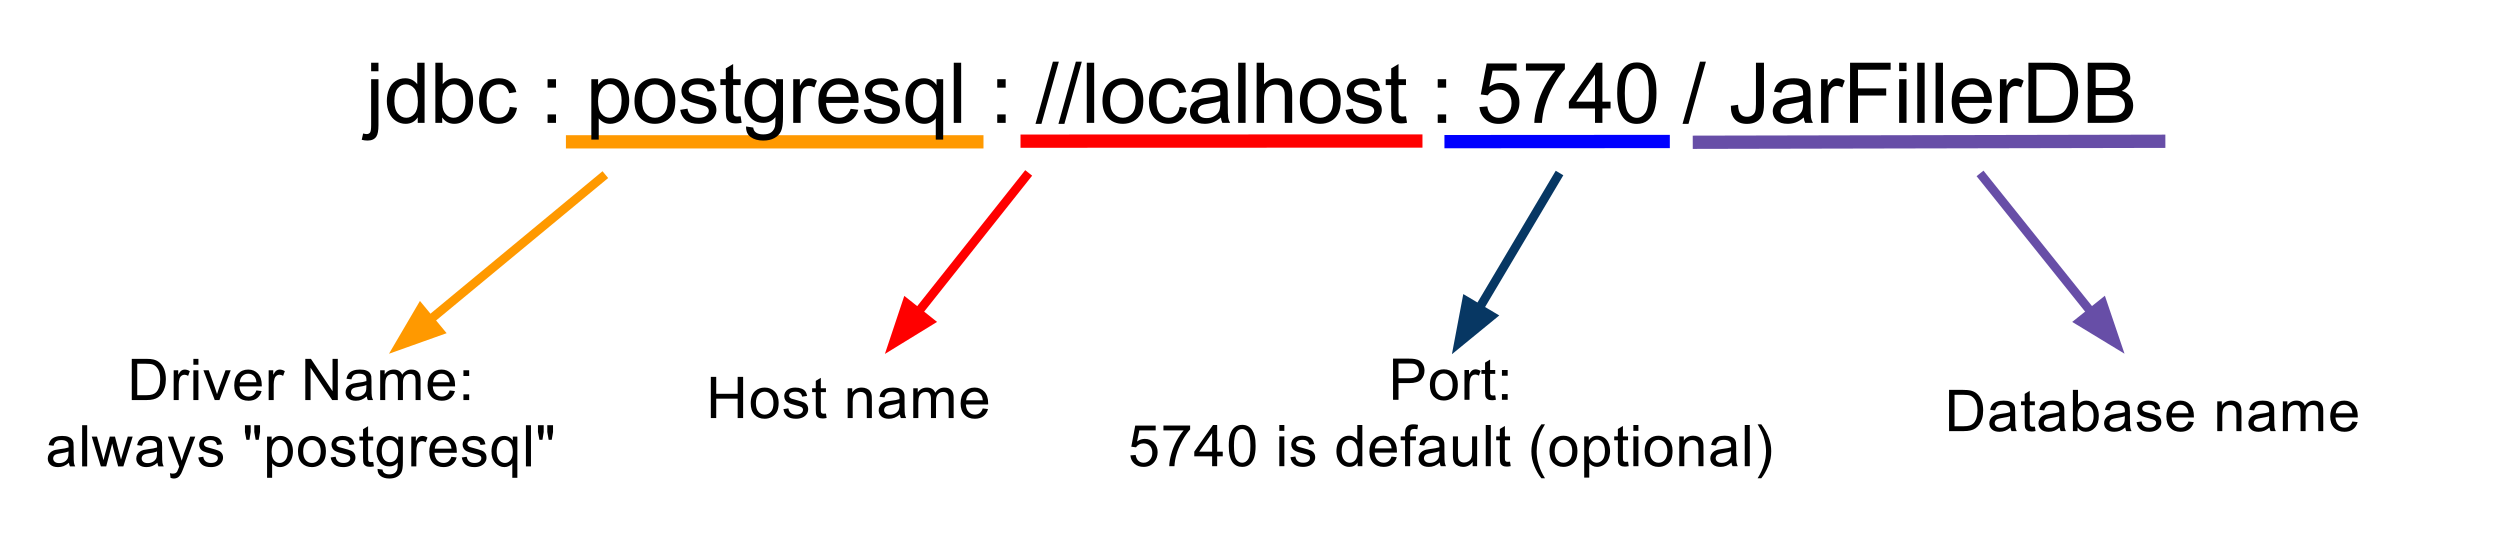 <?xml version="1.0" standalone="yes"?>

<svg version="1.1" viewBox="0.0 0.0 565.0 124.0" fill="none" stroke="none" stroke-linecap="square" stroke-miterlimit="10" xmlns="http://www.w3.org/2000/svg" xmlns:xlink="http://www.w3.org/1999/xlink"><path d="M129.398 32.05L220.768 32.05" fill-rule="nonzero" stroke="#ff9900" stroke-width="3.0" stroke-linejoin="round" stroke-linecap="butt"></path><path d="M83.877 16.109L83.877 14.172L85.533 14.172L85.533 16.109L83.877 16.109ZM81.752 31.594L82.065 30.172Q82.565 30.297 82.861 30.297Q83.377 30.297 83.627 29.961Q83.877 29.625 83.877 28.266L83.877 17.906L85.533 17.906L85.533 28.297Q85.533 30.125 85.065 30.844Q84.471 31.766 83.065 31.766Q82.393 31.766 81.752 31.594ZM94.408 27.766L94.408 26.516Q93.471 27.984 91.658 27.984Q90.486 27.984 89.494 27.336Q88.502 26.688 87.963 25.523Q87.424 24.359 87.424 22.844Q87.424 21.375 87.916 20.172Q88.408 18.969 89.385 18.328Q90.361 17.688 91.58 17.688Q92.471 17.688 93.166 18.062Q93.861 18.438 94.299 19.047L94.299 14.172L95.955 14.172L95.955 27.766L94.408 27.766ZM89.127 22.844Q89.127 24.734 89.932 25.672Q90.736 26.609 91.815 26.609Q92.908 26.609 93.674 25.719Q94.44 24.828 94.44 22.984Q94.44 20.969 93.658 20.023Q92.877 19.078 91.736 19.078Q90.627 19.078 89.877 19.984Q89.127 20.891 89.127 22.844ZM99.94 27.766L98.393 27.766L98.393 14.172L100.049 14.172L100.049 19.016Q101.111 17.688 102.752 17.688Q103.658 17.688 104.471 18.055Q105.283 18.422 105.807 19.086Q106.33 19.75 106.627 20.688Q106.924 21.625 106.924 22.688Q106.924 25.219 105.674 26.602Q104.424 27.984 102.674 27.984Q100.924 27.984 99.94 26.531L99.94 27.766ZM99.924 22.766Q99.924 24.531 100.393 25.328Q101.19 26.609 102.533 26.609Q103.627 26.609 104.424 25.664Q105.221 24.719 105.221 22.828Q105.221 20.906 104.455 19.984Q103.69 19.062 102.611 19.062Q101.518 19.062 100.721 20.016Q99.924 20.969 99.924 22.766ZM115.205 24.156L116.846 24.375Q116.58 26.062 115.471 27.023Q114.361 27.984 112.736 27.984Q110.721 27.984 109.494 26.664Q108.268 25.344 108.268 22.875Q108.268 21.281 108.791 20.086Q109.315 18.891 110.4 18.289Q111.486 17.688 112.752 17.688Q114.361 17.688 115.377 18.5Q116.393 19.312 116.69 20.812L115.065 21.062Q114.83 20.062 114.236 19.562Q113.643 19.062 112.815 19.062Q111.549 19.062 110.76 19.969Q109.971 20.875 109.971 22.828Q109.971 24.812 110.736 25.711Q111.502 26.609 112.721 26.609Q113.705 26.609 114.361 26.008Q115.018 25.406 115.205 24.156ZM123.752 19.812L123.752 17.906L125.658 17.906L125.658 19.812L123.752 19.812ZM123.752 27.766L123.752 25.859L125.658 25.859L125.658 27.766L123.752 27.766ZM133.643 31.547L133.643 17.906L135.174 17.906L135.174 19.188Q135.705 18.438 136.385 18.062Q137.065 17.688 138.018 17.688Q139.283 17.688 140.252 18.336Q141.221 18.984 141.713 20.172Q142.205 21.359 142.205 22.766Q142.205 24.281 141.658 25.492Q141.111 26.703 140.08 27.344Q139.049 27.984 137.908 27.984Q137.065 27.984 136.4 27.633Q135.736 27.281 135.315 26.75L135.315 31.547L133.643 31.547ZM135.158 22.891Q135.158 24.797 135.932 25.703Q136.705 26.609 137.799 26.609Q138.908 26.609 139.697 25.672Q140.486 24.734 140.486 22.75Q140.486 20.875 139.713 19.938Q138.94 19.0 137.861 19.0Q136.799 19.0 135.979 20.0Q135.158 21.0 135.158 22.891ZM143.393 22.844Q143.393 20.109 144.924 18.781Q146.19 17.688 148.018 17.688Q150.049 17.688 151.338 19.023Q152.627 20.359 152.627 22.703Q152.627 24.609 152.057 25.695Q151.486 26.781 150.4 27.383Q149.315 27.984 148.018 27.984Q145.955 27.984 144.674 26.656Q143.393 25.328 143.393 22.844ZM145.111 22.844Q145.111 24.734 145.94 25.672Q146.768 26.609 148.018 26.609Q149.268 26.609 150.088 25.664Q150.908 24.719 150.908 22.781Q150.908 20.953 150.08 20.016Q149.252 19.078 148.018 19.078Q146.768 19.078 145.94 20.016Q145.111 20.953 145.111 22.844ZM153.721 24.828L155.377 24.562Q155.518 25.562 156.15 26.086Q156.783 26.609 157.924 26.609Q159.08 26.609 159.635 26.141Q160.19 25.672 160.19 25.047Q160.19 24.484 159.705 24.156Q159.361 23.938 158.002 23.594Q156.158 23.125 155.447 22.789Q154.736 22.453 154.369 21.852Q154.002 21.25 154.002 20.531Q154.002 19.875 154.307 19.312Q154.611 18.75 155.127 18.375Q155.518 18.094 156.19 17.891Q156.861 17.688 157.627 17.688Q158.799 17.688 159.674 18.023Q160.549 18.359 160.963 18.93Q161.377 19.5 161.533 20.453L159.908 20.672Q159.799 19.922 159.26 19.492Q158.721 19.062 157.752 19.062Q156.596 19.062 156.111 19.445Q155.627 19.828 155.627 20.328Q155.627 20.656 155.83 20.922Q156.033 21.188 156.471 21.359Q156.721 21.453 157.94 21.797Q159.705 22.266 160.408 22.562Q161.111 22.859 161.51 23.438Q161.908 24.016 161.908 24.875Q161.908 25.703 161.424 26.445Q160.94 27.188 160.018 27.586Q159.096 27.984 157.94 27.984Q156.018 27.984 155.01 27.188Q154.002 26.391 153.721 24.828ZM167.377 26.266L167.611 27.75Q166.908 27.891 166.346 27.891Q165.44 27.891 164.94 27.602Q164.44 27.312 164.236 26.852Q164.033 26.391 164.033 24.875L164.033 19.219L162.799 19.219L162.799 17.906L164.033 17.906L164.033 15.469L165.69 14.469L165.69 17.906L167.377 17.906L167.377 19.219L165.69 19.219L165.69 24.969Q165.69 25.688 165.775 25.891Q165.861 26.094 166.065 26.219Q166.268 26.344 166.643 26.344Q166.908 26.344 167.377 26.266ZM168.611 28.578L170.221 28.828Q170.33 29.578 170.799 29.922Q171.408 30.375 172.486 30.375Q173.658 30.375 174.283 29.914Q174.908 29.453 175.143 28.625Q175.268 28.109 175.252 26.469Q174.158 27.766 172.533 27.766Q170.502 27.766 169.385 26.297Q168.268 24.828 168.268 22.781Q168.268 21.375 168.783 20.18Q169.299 18.984 170.268 18.336Q171.236 17.688 172.533 17.688Q174.283 17.688 175.408 19.094L175.408 17.906L176.955 17.906L176.955 26.422Q176.955 28.734 176.486 29.695Q176.018 30.656 175.002 31.211Q173.986 31.766 172.502 31.766Q170.736 31.766 169.65 30.969Q168.565 30.172 168.611 28.578ZM169.986 22.656Q169.986 24.609 170.76 25.5Q171.533 26.391 172.69 26.391Q173.83 26.391 174.611 25.5Q175.393 24.609 175.393 22.719Q175.393 20.906 174.588 19.992Q173.783 19.078 172.658 19.078Q171.549 19.078 170.768 19.977Q169.986 20.875 169.986 22.656ZM179.268 27.766L179.268 17.906L180.768 17.906L180.768 19.406Q181.346 18.359 181.83 18.023Q182.315 17.688 182.908 17.688Q183.752 17.688 184.627 18.234L184.049 19.781Q183.44 19.422 182.815 19.422Q182.268 19.422 181.838 19.75Q181.408 20.078 181.221 20.656Q180.94 21.547 180.94 22.609L180.94 27.766L179.268 27.766ZM192.252 24.594L193.971 24.812Q193.565 26.312 192.463 27.148Q191.361 27.984 189.643 27.984Q187.486 27.984 186.221 26.656Q184.955 25.328 184.955 22.922Q184.955 20.438 186.229 19.062Q187.502 17.688 189.549 17.688Q191.533 17.688 192.783 19.031Q194.033 20.375 194.033 22.828Q194.033 22.969 194.018 23.266L186.674 23.266Q186.768 24.891 187.596 25.75Q188.424 26.609 189.658 26.609Q190.565 26.609 191.213 26.133Q191.861 25.656 192.252 24.594ZM186.768 21.891L192.268 21.891Q192.158 20.656 191.643 20.031Q190.846 19.062 189.565 19.062Q188.424 19.062 187.635 19.836Q186.846 20.609 186.768 21.891ZM195.205 24.828L196.861 24.562Q197.002 25.562 197.635 26.086Q198.268 26.609 199.408 26.609Q200.565 26.609 201.119 26.141Q201.674 25.672 201.674 25.047Q201.674 24.484 201.19 24.156Q200.846 23.938 199.486 23.594Q197.643 23.125 196.932 22.789Q196.221 22.453 195.854 21.852Q195.486 21.25 195.486 20.531Q195.486 19.875 195.791 19.312Q196.096 18.75 196.611 18.375Q197.002 18.094 197.674 17.891Q198.346 17.688 199.111 17.688Q200.283 17.688 201.158 18.023Q202.033 18.359 202.447 18.93Q202.861 19.5 203.018 20.453L201.393 20.672Q201.283 19.922 200.744 19.492Q200.205 19.062 199.236 19.062Q198.08 19.062 197.596 19.445Q197.111 19.828 197.111 20.328Q197.111 20.656 197.315 20.922Q197.518 21.188 197.955 21.359Q198.205 21.453 199.424 21.797Q201.19 22.266 201.893 22.562Q202.596 22.859 202.994 23.438Q203.393 24.016 203.393 24.875Q203.393 25.703 202.908 26.445Q202.424 27.188 201.502 27.586Q200.58 27.984 199.424 27.984Q197.502 27.984 196.494 27.188Q195.486 26.391 195.205 24.828ZM211.486 31.547L211.486 26.719Q211.096 27.266 210.4 27.625Q209.705 27.984 208.908 27.984Q207.158 27.984 205.893 26.586Q204.627 25.188 204.627 22.75Q204.627 21.266 205.143 20.086Q205.658 18.906 206.635 18.297Q207.611 17.688 208.783 17.688Q210.611 17.688 211.658 19.234L211.658 17.906L213.158 17.906L213.158 31.547L211.486 31.547ZM206.346 22.812Q206.346 24.719 207.143 25.664Q207.94 26.609 209.049 26.609Q210.111 26.609 210.885 25.711Q211.658 24.812 211.658 22.953Q211.658 21.0 210.846 20.0Q210.033 19.0 208.94 19.0Q207.846 19.0 207.096 19.93Q206.346 20.859 206.346 22.812ZM215.549 27.766L215.549 14.172L217.221 14.172L217.221 27.766L215.549 27.766ZM225.377 19.812L225.377 17.906L227.283 17.906L227.283 19.812L225.377 19.812ZM225.377 27.766L225.377 25.859L227.283 25.859L227.283 27.766L225.377 27.766ZM234.018 28.0L237.955 13.938L239.299 13.938L235.361 28.0L234.018 28.0ZM239.205 28.0L243.143 13.938L244.486 13.938L240.549 28.0L239.205 28.0ZM245.611 27.766L245.611 14.172L247.283 14.172L247.283 27.766L245.611 27.766ZM249.158 22.844Q249.158 20.109 250.69 18.781Q251.955 17.688 253.783 17.688Q255.815 17.688 257.104 19.023Q258.393 20.359 258.393 22.703Q258.393 24.609 257.822 25.695Q257.252 26.781 256.166 27.383Q255.08 27.984 253.783 27.984Q251.721 27.984 250.44 26.656Q249.158 25.328 249.158 22.844ZM250.877 22.844Q250.877 24.734 251.705 25.672Q252.533 26.609 253.783 26.609Q255.033 26.609 255.854 25.664Q256.674 24.719 256.674 22.781Q256.674 20.953 255.846 20.016Q255.018 19.078 253.783 19.078Q252.533 19.078 251.705 20.016Q250.877 20.953 250.877 22.844ZM266.596 24.156L268.236 24.375Q267.971 26.062 266.861 27.023Q265.752 27.984 264.127 27.984Q262.111 27.984 260.885 26.664Q259.658 25.344 259.658 22.875Q259.658 21.281 260.182 20.086Q260.705 18.891 261.791 18.289Q262.877 17.688 264.143 17.688Q265.752 17.688 266.768 18.5Q267.783 19.312 268.08 20.812L266.455 21.062Q266.221 20.062 265.627 19.562Q265.033 19.062 264.205 19.062Q262.94 19.062 262.15 19.969Q261.361 20.875 261.361 22.828Q261.361 24.812 262.127 25.711Q262.893 26.609 264.111 26.609Q265.096 26.609 265.752 26.008Q266.408 25.406 266.596 24.156ZM275.924 26.547Q274.986 27.344 274.127 27.664Q273.268 27.984 272.283 27.984Q270.674 27.984 269.799 27.195Q268.924 26.406 268.924 25.172Q268.924 24.438 269.252 23.844Q269.58 23.25 270.111 22.891Q270.643 22.531 271.315 22.344Q271.815 22.203 272.799 22.094Q274.83 21.844 275.783 21.516Q275.783 21.172 275.783 21.078Q275.783 20.062 275.315 19.641Q274.674 19.078 273.408 19.078Q272.236 19.078 271.674 19.484Q271.111 19.891 270.846 20.953L269.205 20.719Q269.44 19.672 269.947 19.031Q270.455 18.391 271.416 18.039Q272.377 17.688 273.658 17.688Q274.924 17.688 275.705 17.984Q276.486 18.281 276.861 18.734Q277.236 19.188 277.377 19.875Q277.471 20.297 277.471 21.406L277.471 23.641Q277.471 25.969 277.572 26.586Q277.674 27.203 278.002 27.766L276.252 27.766Q275.986 27.25 275.924 26.547ZM275.783 22.828Q274.877 23.188 273.049 23.453Q272.018 23.594 271.596 23.781Q271.174 23.969 270.94 24.328Q270.705 24.688 270.705 25.125Q270.705 25.797 271.213 26.242Q271.721 26.688 272.69 26.688Q273.658 26.688 274.408 26.258Q275.158 25.828 275.518 25.109Q275.783 24.531 275.783 23.438L275.783 22.828ZM279.83 27.766L279.83 14.172L281.502 14.172L281.502 27.766L279.83 27.766ZM284.002 27.766L284.002 14.172L285.674 14.172L285.674 19.047Q286.846 17.688 288.627 17.688Q289.721 17.688 290.525 18.117Q291.33 18.547 291.682 19.312Q292.033 20.078 292.033 21.516L292.033 27.766L290.361 27.766L290.361 21.516Q290.361 20.266 289.815 19.695Q289.268 19.125 288.283 19.125Q287.533 19.125 286.885 19.508Q286.236 19.891 285.955 20.555Q285.674 21.219 285.674 22.375L285.674 27.766L284.002 27.766ZM293.768 22.844Q293.768 20.109 295.299 18.781Q296.565 17.688 298.393 17.688Q300.424 17.688 301.713 19.023Q303.002 20.359 303.002 22.703Q303.002 24.609 302.432 25.695Q301.861 26.781 300.775 27.383Q299.69 27.984 298.393 27.984Q296.33 27.984 295.049 26.656Q293.768 25.328 293.768 22.844ZM295.486 22.844Q295.486 24.734 296.315 25.672Q297.143 26.609 298.393 26.609Q299.643 26.609 300.463 25.664Q301.283 24.719 301.283 22.781Q301.283 20.953 300.455 20.016Q299.627 19.078 298.393 19.078Q297.143 19.078 296.315 20.016Q295.486 20.953 295.486 22.844ZM304.096 24.828L305.752 24.562Q305.893 25.562 306.525 26.086Q307.158 26.609 308.299 26.609Q309.455 26.609 310.01 26.141Q310.565 25.672 310.565 25.047Q310.565 24.484 310.08 24.156Q309.736 23.938 308.377 23.594Q306.533 23.125 305.822 22.789Q305.111 22.453 304.744 21.852Q304.377 21.25 304.377 20.531Q304.377 19.875 304.682 19.312Q304.986 18.75 305.502 18.375Q305.893 18.094 306.565 17.891Q307.236 17.688 308.002 17.688Q309.174 17.688 310.049 18.023Q310.924 18.359 311.338 18.93Q311.752 19.5 311.908 20.453L310.283 20.672Q310.174 19.922 309.635 19.492Q309.096 19.062 308.127 19.062Q306.971 19.062 306.486 19.445Q306.002 19.828 306.002 20.328Q306.002 20.656 306.205 20.922Q306.408 21.188 306.846 21.359Q307.096 21.453 308.315 21.797Q310.08 22.266 310.783 22.562Q311.486 22.859 311.885 23.438Q312.283 24.016 312.283 24.875Q312.283 25.703 311.799 26.445Q311.315 27.188 310.393 27.586Q309.471 27.984 308.315 27.984Q306.393 27.984 305.385 27.188Q304.377 26.391 304.096 24.828ZM317.752 26.266L317.986 27.75Q317.283 27.891 316.721 27.891Q315.815 27.891 315.315 27.602Q314.815 27.312 314.611 26.852Q314.408 26.391 314.408 24.875L314.408 19.219L313.174 19.219L313.174 17.906L314.408 17.906L314.408 15.469L316.065 14.469L316.065 17.906L317.752 17.906L317.752 19.219L316.065 19.219L316.065 24.969Q316.065 25.688 316.15 25.891Q316.236 26.094 316.44 26.219Q316.643 26.344 317.018 26.344Q317.283 26.344 317.752 26.266ZM324.924 19.812L324.924 17.906L326.83 17.906L326.83 19.812L324.924 19.812ZM324.924 27.766L324.924 25.859L326.83 25.859L326.83 27.766L324.924 27.766ZM334.361 24.203L336.127 24.047Q336.315 25.328 337.025 25.977Q337.736 26.625 338.736 26.625Q339.94 26.625 340.775 25.719Q341.611 24.812 341.611 23.297Q341.611 21.875 340.807 21.047Q340.002 20.219 338.705 20.219Q337.908 20.219 337.26 20.586Q336.611 20.953 336.236 21.547L334.658 21.344L335.986 14.344L342.752 14.344L342.752 15.953L337.315 15.953L336.58 19.594Q337.815 18.75 339.158 18.75Q340.94 18.75 342.166 19.984Q343.393 21.219 343.393 23.156Q343.393 25.0 342.315 26.344Q341.002 28.0 338.736 28.0Q336.877 28.0 335.705 26.961Q334.533 25.922 334.361 24.203ZM344.861 15.953L344.861 14.344L353.658 14.344L353.658 15.641Q352.361 17.016 351.088 19.312Q349.815 21.609 349.111 24.031Q348.611 25.734 348.471 27.766L346.752 27.766Q346.783 26.156 347.385 23.883Q347.986 21.609 349.119 19.5Q350.252 17.391 351.518 15.953L344.861 15.953ZM360.471 27.766L360.471 24.516L354.565 24.516L354.565 22.984L360.783 14.172L362.143 14.172L362.143 22.984L363.986 22.984L363.986 24.516L362.143 24.516L362.143 27.766L360.471 27.766ZM360.471 22.984L360.471 16.844L356.221 22.984L360.471 22.984ZM365.486 21.062Q365.486 18.641 365.986 17.172Q366.486 15.703 367.463 14.906Q368.44 14.109 369.924 14.109Q371.018 14.109 371.846 14.547Q372.674 14.984 373.213 15.82Q373.752 16.656 374.057 17.844Q374.361 19.031 374.361 21.062Q374.361 23.453 373.869 24.922Q373.377 26.391 372.4 27.195Q371.424 28.0 369.924 28.0Q367.955 28.0 366.846 26.594Q365.486 24.891 365.486 21.062ZM367.205 21.062Q367.205 24.406 367.994 25.516Q368.783 26.625 369.924 26.625Q371.08 26.625 371.861 25.508Q372.643 24.391 372.643 21.062Q372.643 17.703 371.861 16.594Q371.08 15.484 369.908 15.484Q368.752 15.484 368.08 16.469Q367.205 17.703 367.205 21.062ZM380.252 28.0L384.19 13.938L385.533 13.938L381.596 28.0L380.252 28.0ZM391.174 23.906L392.799 23.688Q392.861 25.234 393.385 25.812Q393.908 26.391 394.815 26.391Q395.502 26.391 395.994 26.078Q396.486 25.766 396.666 25.234Q396.846 24.703 396.846 23.531L396.846 14.172L398.658 14.172L398.658 23.438Q398.658 25.141 398.244 26.078Q397.83 27.016 396.932 27.508Q396.033 28.0 394.83 28.0Q393.033 28.0 392.088 26.969Q391.143 25.938 391.174 23.906ZM407.643 26.547Q406.705 27.344 405.846 27.664Q404.986 27.984 404.002 27.984Q402.393 27.984 401.518 27.195Q400.643 26.406 400.643 25.172Q400.643 24.438 400.971 23.844Q401.299 23.25 401.83 22.891Q402.361 22.531 403.033 22.344Q403.533 22.203 404.518 22.094Q406.549 21.844 407.502 21.516Q407.502 21.172 407.502 21.078Q407.502 20.062 407.033 19.641Q406.393 19.078 405.127 19.078Q403.955 19.078 403.393 19.484Q402.83 19.891 402.565 20.953L400.924 20.719Q401.158 19.672 401.666 19.031Q402.174 18.391 403.135 18.039Q404.096 17.688 405.377 17.688Q406.643 17.688 407.424 17.984Q408.205 18.281 408.58 18.734Q408.955 19.188 409.096 19.875Q409.19 20.297 409.19 21.406L409.19 23.641Q409.19 25.969 409.291 26.586Q409.393 27.203 409.721 27.766L407.971 27.766Q407.705 27.25 407.643 26.547ZM407.502 22.828Q406.596 23.188 404.768 23.453Q403.736 23.594 403.315 23.781Q402.893 23.969 402.658 24.328Q402.424 24.688 402.424 25.125Q402.424 25.797 402.932 26.242Q403.44 26.688 404.408 26.688Q405.377 26.688 406.127 26.258Q406.877 25.828 407.236 25.109Q407.502 24.531 407.502 23.438L407.502 22.828ZM411.565 27.766L411.565 17.906L413.065 17.906L413.065 19.406Q413.643 18.359 414.127 18.023Q414.611 17.688 415.205 17.688Q416.049 17.688 416.924 18.234L416.346 19.781Q415.736 19.422 415.111 19.422Q414.565 19.422 414.135 19.75Q413.705 20.078 413.518 20.656Q413.236 21.547 413.236 22.609L413.236 27.766L411.565 27.766ZM418.111 27.766L418.111 14.172L427.283 14.172L427.283 15.766L419.908 15.766L419.908 19.984L426.283 19.984L426.283 21.594L419.908 21.594L419.908 27.766L418.111 27.766ZM429.205 16.078L429.205 14.172L430.877 14.172L430.877 16.078L429.205 16.078ZM429.205 27.766L429.205 17.906L430.877 17.906L430.877 27.766L429.205 27.766ZM433.299 27.766L433.299 14.172L434.971 14.172L434.971 27.766L433.299 27.766ZM437.44 27.766L437.44 14.172L439.111 14.172L439.111 27.766L437.44 27.766ZM448.377 24.594L450.096 24.812Q449.69 26.312 448.588 27.148Q447.486 27.984 445.768 27.984Q443.611 27.984 442.346 26.656Q441.08 25.328 441.08 22.922Q441.08 20.438 442.354 19.062Q443.627 17.688 445.674 17.688Q447.658 17.688 448.908 19.031Q450.158 20.375 450.158 22.828Q450.158 22.969 450.143 23.266L442.799 23.266Q442.893 24.891 443.721 25.75Q444.549 26.609 445.783 26.609Q446.69 26.609 447.338 26.133Q447.986 25.656 448.377 24.594ZM442.893 21.891L448.393 21.891Q448.283 20.656 447.768 20.031Q446.971 19.062 445.69 19.062Q444.549 19.062 443.76 19.836Q442.971 20.609 442.893 21.891ZM451.986 27.766L451.986 17.906L453.486 17.906L453.486 19.406Q454.065 18.359 454.549 18.023Q455.033 17.688 455.627 17.688Q456.471 17.688 457.346 18.234L456.768 19.781Q456.158 19.422 455.533 19.422Q454.986 19.422 454.557 19.75Q454.127 20.078 453.94 20.656Q453.658 21.547 453.658 22.609L453.658 27.766L451.986 27.766ZM458.424 27.766L458.424 14.172L463.111 14.172Q464.69 14.172 465.533 14.359Q466.69 14.625 467.518 15.328Q468.596 16.25 469.127 17.664Q469.658 19.078 469.658 20.891Q469.658 22.438 469.299 23.633Q468.94 24.828 468.377 25.617Q467.815 26.406 467.143 26.852Q466.471 27.297 465.518 27.531Q464.565 27.766 463.33 27.766L458.424 27.766ZM460.221 26.156L463.127 26.156Q464.471 26.156 465.236 25.906Q466.002 25.656 466.455 25.203Q467.096 24.562 467.455 23.484Q467.815 22.406 467.815 20.859Q467.815 18.734 467.111 17.586Q466.408 16.438 465.408 16.047Q464.69 15.766 463.08 15.766L460.221 15.766L460.221 26.156ZM471.83 27.766L471.83 14.172L476.94 14.172Q478.486 14.172 479.432 14.578Q480.377 14.984 480.908 15.844Q481.44 16.703 481.44 17.641Q481.44 18.516 480.971 19.289Q480.502 20.062 479.533 20.531Q480.768 20.891 481.432 21.766Q482.096 22.641 482.096 23.828Q482.096 24.781 481.697 25.602Q481.299 26.422 480.705 26.867Q480.111 27.312 479.213 27.539Q478.315 27.766 477.018 27.766L471.83 27.766ZM473.627 19.875L476.565 19.875Q477.768 19.875 478.283 19.719Q478.971 19.516 479.322 19.047Q479.674 18.578 479.674 17.859Q479.674 17.188 479.346 16.672Q479.018 16.156 478.416 15.961Q477.815 15.766 476.346 15.766L473.627 15.766L473.627 19.875ZM473.627 26.156L477.018 26.156Q477.893 26.156 478.236 26.094Q478.861 25.984 479.283 25.727Q479.705 25.469 479.971 24.969Q480.236 24.469 480.236 23.828Q480.236 23.062 479.846 22.5Q479.455 21.938 478.768 21.711Q478.08 21.484 476.783 21.484L473.627 21.484L473.627 26.156Z" fill-rule="nonzero" fill="#000000"></path><path d="M327.944 32.008L375.881 31.977" fill-rule="nonzero" stroke="#0000ff" stroke-width="3.0" stroke-linejoin="round" stroke-linecap="butt"></path><path d="M384.061 32.15L487.872 31.929" fill-rule="nonzero" stroke="#674ea7" stroke-width="3.0" stroke-linejoin="round" stroke-linecap="butt"></path><path d="M136.035 40.104L97.152 72.294" fill-rule="evenodd" stroke="#ff9900" stroke-width="2.0" stroke-linejoin="round" stroke-linecap="butt"></path><path d="M95.046 69.749L90.161 78.082L99.259 74.838Z" fill-rule="evenodd" fill="#ff9900" stroke="#ff9900" stroke-width="2.0" stroke-linecap="butt"></path><path d="M29.781 90.411L29.781 81.098L32.984 81.098Q34.078 81.098 34.641 81.239Q35.453 81.426 36.016 81.911Q36.75 82.52 37.117 83.489Q37.484 84.457 37.484 85.707Q37.484 86.77 37.234 87.59Q36.984 88.411 36.594 88.942Q36.203 89.473 35.742 89.786Q35.281 90.098 34.633 90.254Q33.984 90.411 33.141 90.411L29.781 90.411ZM31.016 89.317L33.0 89.317Q33.922 89.317 34.445 89.145Q34.969 88.973 35.281 88.661Q35.719 88.223 35.961 87.481Q36.203 86.739 36.203 85.692Q36.203 84.223 35.727 83.442Q35.25 82.661 34.562 82.395Q34.062 82.207 32.969 82.207L31.016 82.207L31.016 89.317ZM39.25 90.411L39.25 83.676L40.281 83.676L40.281 84.692Q40.672 83.973 41.008 83.746Q41.344 83.52 41.734 83.52Q42.312 83.52 42.906 83.879L42.516 84.942Q42.094 84.692 41.688 84.692Q41.312 84.692 41.008 84.918Q40.703 85.145 40.578 85.551Q40.391 86.161 40.391 86.879L40.391 90.411L39.25 90.411ZM43.703 82.426L43.703 81.098L44.844 81.098L44.844 82.426L43.703 82.426ZM43.703 90.411L43.703 83.676L44.844 83.676L44.844 90.411L43.703 90.411ZM48.531 90.411L45.969 83.676L47.172 83.676L48.609 87.707Q48.844 88.364 49.047 89.067Q49.203 88.536 49.469 87.786L50.969 83.676L52.141 83.676L49.594 90.411L48.531 90.411ZM57.938 88.239L59.125 88.379Q58.844 89.426 58.086 89.996Q57.328 90.567 56.156 90.567Q54.672 90.567 53.805 89.653Q52.938 88.739 52.938 87.098Q52.938 85.395 53.82 84.457Q54.703 83.52 56.094 83.52Q57.453 83.52 58.305 84.442Q59.156 85.364 59.156 87.02Q59.156 87.129 59.156 87.332L54.125 87.332Q54.188 88.442 54.75 89.036Q55.312 89.629 56.156 89.629Q56.797 89.629 57.242 89.293Q57.688 88.957 57.938 88.239ZM54.188 86.395L57.953 86.395Q57.875 85.536 57.516 85.114Q56.969 84.457 56.109 84.457Q55.312 84.457 54.781 84.981Q54.25 85.504 54.188 86.395ZM60.719 90.411L60.719 83.676L61.75 83.676L61.75 84.692Q62.141 83.973 62.477 83.746Q62.812 83.52 63.203 83.52Q63.781 83.52 64.375 83.879L63.984 84.942Q63.562 84.692 63.156 84.692Q62.781 84.692 62.477 84.918Q62.172 85.145 62.047 85.551Q61.859 86.161 61.859 86.879L61.859 90.411L60.719 90.411ZM69.0 90.411L69.0 81.098L70.266 81.098L75.156 88.411L75.156 81.098L76.344 81.098L76.344 90.411L75.078 90.411L70.188 83.098L70.188 90.411L69.0 90.411ZM82.891 89.582Q82.266 90.114 81.68 90.34Q81.094 90.567 80.422 90.567Q79.297 90.567 78.703 90.02Q78.109 89.473 78.109 88.629Q78.109 88.145 78.336 87.731Q78.562 87.317 78.93 87.067Q79.297 86.817 79.75 86.692Q80.078 86.614 80.766 86.52Q82.141 86.364 82.797 86.129Q82.812 85.895 82.812 85.832Q82.812 85.129 82.484 84.848Q82.047 84.457 81.188 84.457Q80.375 84.457 79.992 84.739Q79.609 85.02 79.422 85.739L78.312 85.598Q78.453 84.879 78.805 84.434Q79.156 83.989 79.82 83.754Q80.484 83.52 81.344 83.52Q82.219 83.52 82.758 83.723Q83.297 83.926 83.547 84.231Q83.797 84.536 83.906 85.004Q83.953 85.301 83.953 86.067L83.953 87.582Q83.953 89.176 84.031 89.598Q84.109 90.02 84.312 90.411L83.125 90.411Q82.953 90.051 82.891 89.582ZM82.797 87.02Q82.172 87.286 80.938 87.457Q80.234 87.567 79.938 87.692Q79.641 87.817 79.484 88.059Q79.328 88.301 79.328 88.598Q79.328 89.051 79.672 89.356Q80.016 89.661 80.688 89.661Q81.344 89.661 81.859 89.371Q82.375 89.082 82.625 88.582Q82.797 88.207 82.797 87.442L82.797 87.02ZM85.922 90.411L85.922 83.676L86.938 83.676L86.938 84.614Q87.266 84.114 87.789 83.817Q88.312 83.52 88.984 83.52Q89.734 83.52 90.211 83.832Q90.688 84.145 90.891 84.692Q91.688 83.52 92.969 83.52Q93.969 83.52 94.508 84.075Q95.047 84.629 95.047 85.786L95.047 90.411L93.922 90.411L93.922 86.161Q93.922 85.473 93.812 85.176Q93.703 84.879 93.406 84.692Q93.109 84.504 92.719 84.504Q92.0 84.504 91.531 84.981Q91.062 85.457 91.062 86.489L91.062 90.411L89.922 90.411L89.922 86.036Q89.922 85.27 89.641 84.887Q89.359 84.504 88.734 84.504Q88.25 84.504 87.844 84.762Q87.438 85.02 87.25 85.504Q87.062 85.989 87.062 86.911L87.062 90.411L85.922 90.411ZM101.625 88.239L102.812 88.379Q102.531 89.426 101.773 89.996Q101.016 90.567 99.844 90.567Q98.359 90.567 97.492 89.653Q96.625 88.739 96.625 87.098Q96.625 85.395 97.508 84.457Q98.391 83.52 99.781 83.52Q101.141 83.52 101.992 84.442Q102.844 85.364 102.844 87.02Q102.844 87.129 102.844 87.332L97.812 87.332Q97.875 88.442 98.438 89.036Q99.0 89.629 99.844 89.629Q100.484 89.629 100.93 89.293Q101.375 88.957 101.625 88.239ZM97.875 86.395L101.641 86.395Q101.562 85.536 101.203 85.114Q100.656 84.457 99.797 84.457Q99.0 84.457 98.469 84.981Q97.938 85.504 97.875 86.395ZM104.734 84.973L104.734 83.676L106.031 83.676L106.031 84.973L104.734 84.973ZM104.734 90.411L104.734 89.114L106.031 89.114L106.031 90.411L104.734 90.411Z" fill-rule="nonzero" fill="#000000"></path><path d="M15.578 104.582Q14.953 105.114 14.367 105.34Q13.781 105.567 13.109 105.567Q11.984 105.567 11.391 105.02Q10.797 104.473 10.797 103.629Q10.797 103.145 11.023 102.731Q11.25 102.317 11.617 102.067Q11.984 101.817 12.438 101.692Q12.766 101.614 13.453 101.52Q14.828 101.364 15.484 101.129Q15.5 100.895 15.5 100.832Q15.5 100.129 15.172 99.848Q14.734 99.457 13.875 99.457Q13.062 99.457 12.68 99.739Q12.297 100.02 12.109 100.739L11.0 100.598Q11.141 99.879 11.492 99.434Q11.844 98.989 12.508 98.754Q13.172 98.52 14.031 98.52Q14.906 98.52 15.445 98.723Q15.984 98.926 16.234 99.231Q16.484 99.536 16.594 100.004Q16.641 100.301 16.641 101.067L16.641 102.582Q16.641 104.176 16.719 104.598Q16.797 105.02 17.0 105.411L15.812 105.411Q15.641 105.051 15.578 104.582ZM15.484 102.02Q14.859 102.286 13.625 102.457Q12.922 102.567 12.625 102.692Q12.328 102.817 12.172 103.059Q12.016 103.301 12.016 103.598Q12.016 104.051 12.359 104.356Q12.703 104.661 13.375 104.661Q14.031 104.661 14.547 104.371Q15.062 104.082 15.312 103.582Q15.484 103.207 15.484 102.442L15.484 102.02ZM18.562 105.411L18.562 96.098L19.703 96.098L19.703 105.411L18.562 105.411ZM22.797 105.411L20.734 98.676L21.922 98.676L23.0 102.567L23.391 104.004Q23.422 103.895 23.75 102.614L24.812 98.676L25.984 98.676L27.0 102.582L27.344 103.864L27.719 102.567L28.875 98.676L29.984 98.676L27.875 105.411L26.703 105.411L25.625 101.379L25.359 100.223L24.0 105.411L22.797 105.411ZM35.578 104.582Q34.953 105.114 34.367 105.34Q33.781 105.567 33.109 105.567Q31.984 105.567 31.391 105.02Q30.797 104.473 30.797 103.629Q30.797 103.145 31.023 102.731Q31.25 102.317 31.617 102.067Q31.984 101.817 32.438 101.692Q32.766 101.614 33.453 101.52Q34.828 101.364 35.484 101.129Q35.5 100.895 35.5 100.832Q35.5 100.129 35.172 99.848Q34.734 99.457 33.875 99.457Q33.062 99.457 32.68 99.739Q32.297 100.02 32.109 100.739L31.0 100.598Q31.141 99.879 31.492 99.434Q31.844 98.989 32.508 98.754Q33.172 98.52 34.031 98.52Q34.906 98.52 35.445 98.723Q35.984 98.926 36.234 99.231Q36.484 99.536 36.594 100.004Q36.641 100.301 36.641 101.067L36.641 102.582Q36.641 104.176 36.719 104.598Q36.797 105.02 37.0 105.411L35.812 105.411Q35.641 105.051 35.578 104.582ZM35.484 102.02Q34.859 102.286 33.625 102.457Q32.922 102.567 32.625 102.692Q32.328 102.817 32.172 103.059Q32.016 103.301 32.016 103.598Q32.016 104.051 32.359 104.356Q32.703 104.661 33.375 104.661Q34.031 104.661 34.547 104.371Q35.062 104.082 35.312 103.582Q35.484 103.207 35.484 102.442L35.484 102.02ZM38.547 108.004L38.406 106.942Q38.781 107.036 39.062 107.036Q39.453 107.036 39.68 106.911Q39.906 106.786 40.047 106.551Q40.156 106.379 40.406 105.707Q40.438 105.614 40.5 105.426L37.938 98.676L39.172 98.676L40.578 102.567Q40.844 103.317 41.062 104.129Q41.266 103.348 41.531 102.598L42.984 98.676L44.125 98.676L41.562 105.52Q41.141 106.629 40.922 107.051Q40.609 107.614 40.219 107.879Q39.828 108.145 39.281 108.145Q38.953 108.145 38.547 108.004ZM44.812 103.395L45.938 103.223Q46.031 103.895 46.469 104.262Q46.906 104.629 47.688 104.629Q48.469 104.629 48.852 104.309Q49.234 103.989 49.234 103.551Q49.234 103.161 48.891 102.942Q48.656 102.786 47.719 102.551Q46.469 102.239 45.984 102.004Q45.5 101.77 45.25 101.364Q45.0 100.957 45.0 100.457Q45.0 100.004 45.203 99.621Q45.406 99.239 45.766 98.989Q46.031 98.786 46.492 98.653Q46.953 98.52 47.484 98.52Q48.266 98.52 48.867 98.746Q49.469 98.973 49.758 99.364Q50.047 99.754 50.156 100.411L49.031 100.567Q48.953 100.036 48.594 99.746Q48.234 99.457 47.562 99.457Q46.781 99.457 46.438 99.715Q46.094 99.973 46.094 100.332Q46.094 100.551 46.234 100.723Q46.375 100.911 46.672 101.036Q46.844 101.098 47.688 101.317Q48.906 101.645 49.383 101.848Q49.859 102.051 50.133 102.45Q50.406 102.848 50.406 103.426Q50.406 104.004 50.07 104.504Q49.734 105.004 49.109 105.286Q48.484 105.567 47.688 105.567Q46.375 105.567 45.688 105.02Q45.0 104.473 44.812 103.395ZM55.688 99.395L55.359 97.629L55.359 96.098L56.656 96.098L56.656 97.629L56.375 99.395L55.688 99.395ZM57.781 99.395L57.469 97.629L57.469 96.098L58.766 96.098L58.766 97.629L58.469 99.395L57.781 99.395ZM60.359 107.989L60.359 98.676L61.391 98.676L61.391 99.551Q61.766 99.036 62.227 98.778Q62.688 98.52 63.359 98.52Q64.219 98.52 64.875 98.965Q65.531 99.411 65.867 100.215Q66.203 101.02 66.203 101.989Q66.203 103.02 65.836 103.848Q65.469 104.676 64.758 105.121Q64.047 105.567 63.266 105.567Q62.703 105.567 62.25 105.325Q61.797 105.082 61.5 104.707L61.5 107.989L60.359 107.989ZM61.391 102.082Q61.391 103.379 61.922 104.004Q62.453 104.629 63.188 104.629Q63.953 104.629 64.5 103.981Q65.047 103.332 65.047 101.989Q65.047 100.692 64.516 100.051Q63.984 99.411 63.25 99.411Q62.516 99.411 61.953 100.09Q61.391 100.77 61.391 102.082ZM67.344 102.036Q67.344 100.161 68.375 99.27Q69.25 98.52 70.5 98.52Q71.891 98.52 72.773 99.426Q73.656 100.332 73.656 101.942Q73.656 103.239 73.266 103.989Q72.875 104.739 72.125 105.153Q71.375 105.567 70.5 105.567Q69.078 105.567 68.211 104.661Q67.344 103.754 67.344 102.036ZM68.516 102.036Q68.516 103.332 69.078 103.981Q69.641 104.629 70.5 104.629Q71.344 104.629 71.914 103.981Q72.484 103.332 72.484 102.004Q72.484 100.754 71.914 100.106Q71.344 99.457 70.5 99.457Q69.641 99.457 69.078 100.098Q68.516 100.739 68.516 102.036ZM74.734 103.395L75.859 103.223Q75.953 103.895 76.391 104.262Q76.828 104.629 77.609 104.629Q78.391 104.629 78.773 104.309Q79.156 103.989 79.156 103.551Q79.156 103.161 78.812 102.942Q78.578 102.786 77.641 102.551Q76.391 102.239 75.906 102.004Q75.422 101.77 75.172 101.364Q74.922 100.957 74.922 100.457Q74.922 100.004 75.125 99.621Q75.328 99.239 75.688 98.989Q75.953 98.786 76.414 98.653Q76.875 98.52 77.406 98.52Q78.188 98.52 78.789 98.746Q79.391 98.973 79.68 99.364Q79.969 99.754 80.078 100.411L78.953 100.567Q78.875 100.036 78.516 99.746Q78.156 99.457 77.484 99.457Q76.703 99.457 76.359 99.715Q76.016 99.973 76.016 100.332Q76.016 100.551 76.156 100.723Q76.297 100.911 76.594 101.036Q76.766 101.098 77.609 101.317Q78.828 101.645 79.305 101.848Q79.781 102.051 80.055 102.45Q80.328 102.848 80.328 103.426Q80.328 104.004 79.992 104.504Q79.656 105.004 79.031 105.286Q78.406 105.567 77.609 105.567Q76.297 105.567 75.609 105.02Q74.922 104.473 74.734 103.395ZM84.344 104.395L84.5 105.395Q84.016 105.504 83.641 105.504Q83.016 105.504 82.672 105.301Q82.328 105.098 82.188 104.778Q82.047 104.457 82.047 103.442L82.047 99.551L81.219 99.551L81.219 98.676L82.047 98.676L82.047 97.004L83.188 96.317L83.188 98.676L84.344 98.676L84.344 99.551L83.188 99.551L83.188 103.504Q83.188 103.989 83.25 104.129Q83.312 104.27 83.445 104.348Q83.578 104.426 83.828 104.426Q84.031 104.426 84.344 104.395ZM85.328 105.973L86.453 106.129Q86.516 106.645 86.828 106.879Q87.266 107.207 88.0 107.207Q88.781 107.207 89.219 106.887Q89.656 106.567 89.797 105.989Q89.891 105.645 89.891 104.536Q89.141 105.411 88.016 105.411Q86.625 105.411 85.867 104.411Q85.109 103.411 85.109 102.004Q85.109 101.036 85.461 100.223Q85.812 99.411 86.469 98.965Q87.125 98.52 88.031 98.52Q89.219 98.52 90.0 99.489L90.0 98.676L91.047 98.676L91.047 104.489Q91.047 106.067 90.727 106.723Q90.406 107.379 89.711 107.762Q89.016 108.145 88.0 108.145Q86.797 108.145 86.055 107.606Q85.312 107.067 85.328 105.973ZM86.281 101.926Q86.281 103.239 86.805 103.848Q87.328 104.457 88.125 104.457Q88.922 104.457 89.453 103.856Q89.984 103.254 89.984 101.957Q89.984 100.723 89.438 100.09Q88.891 99.457 88.109 99.457Q87.344 99.457 86.812 100.082Q86.281 100.707 86.281 101.926ZM92.953 105.411L92.953 98.676L93.984 98.676L93.984 99.692Q94.375 98.973 94.711 98.746Q95.047 98.52 95.438 98.52Q96.016 98.52 96.609 98.879L96.219 99.942Q95.797 99.692 95.391 99.692Q95.016 99.692 94.711 99.918Q94.406 100.145 94.281 100.551Q94.094 101.161 94.094 101.879L94.094 105.411L92.953 105.411ZM102.016 103.239L103.203 103.379Q102.922 104.426 102.164 104.996Q101.406 105.567 100.234 105.567Q98.75 105.567 97.883 104.653Q97.016 103.739 97.016 102.098Q97.016 100.395 97.898 99.457Q98.781 98.52 100.172 98.52Q101.531 98.52 102.383 99.442Q103.234 100.364 103.234 102.02Q103.234 102.129 103.234 102.332L98.203 102.332Q98.266 103.442 98.828 104.036Q99.391 104.629 100.234 104.629Q100.875 104.629 101.32 104.293Q101.766 103.957 102.016 103.239ZM98.266 101.395L102.031 101.395Q101.953 100.536 101.594 100.114Q101.047 99.457 100.188 99.457Q99.391 99.457 98.859 99.981Q98.328 100.504 98.266 101.395ZM104.359 103.395L105.484 103.223Q105.578 103.895 106.016 104.262Q106.453 104.629 107.234 104.629Q108.016 104.629 108.398 104.309Q108.781 103.989 108.781 103.551Q108.781 103.161 108.438 102.942Q108.203 102.786 107.266 102.551Q106.016 102.239 105.531 102.004Q105.047 101.77 104.797 101.364Q104.547 100.957 104.547 100.457Q104.547 100.004 104.75 99.621Q104.953 99.239 105.312 98.989Q105.578 98.786 106.039 98.653Q106.5 98.52 107.031 98.52Q107.812 98.52 108.414 98.746Q109.016 98.973 109.305 99.364Q109.594 99.754 109.703 100.411L108.578 100.567Q108.5 100.036 108.141 99.746Q107.781 99.457 107.109 99.457Q106.328 99.457 105.984 99.715Q105.641 99.973 105.641 100.332Q105.641 100.551 105.781 100.723Q105.922 100.911 106.219 101.036Q106.391 101.098 107.234 101.317Q108.453 101.645 108.93 101.848Q109.406 102.051 109.68 102.45Q109.953 102.848 109.953 103.426Q109.953 104.004 109.617 104.504Q109.281 105.004 108.656 105.286Q108.031 105.567 107.234 105.567Q105.922 105.567 105.234 105.02Q104.547 104.473 104.359 103.395ZM115.781 107.989L115.781 104.692Q115.516 105.067 115.031 105.317Q114.547 105.567 114.016 105.567Q112.812 105.567 111.945 104.606Q111.078 103.645 111.078 101.973Q111.078 100.957 111.43 100.153Q111.781 99.348 112.453 98.934Q113.125 98.52 113.922 98.52Q115.172 98.52 115.891 99.567L115.891 98.676L116.922 98.676L116.922 107.989L115.781 107.989ZM112.25 102.02Q112.25 103.317 112.797 103.973Q113.344 104.629 114.109 104.629Q114.844 104.629 115.367 104.004Q115.891 103.379 115.891 102.129Q115.891 100.77 115.336 100.09Q114.781 99.411 114.031 99.411Q113.297 99.411 112.773 100.043Q112.25 100.676 112.25 102.02ZM118.859 105.411L118.859 96.098L120.0 96.098L120.0 105.411L118.859 105.411ZM121.906 99.395L121.578 97.629L121.578 96.098L122.875 96.098L122.875 97.629L122.594 99.395L121.906 99.395ZM124.0 99.395L123.688 97.629L123.688 96.098L124.984 96.098L124.984 97.629L124.688 99.395L124.0 99.395Z" fill-rule="nonzero" fill="#000000"></path><path d="M160.647 94.483L160.647 85.17L161.866 85.17L161.866 88.998L166.71 88.998L166.71 85.17L167.944 85.17L167.944 94.483L166.71 94.483L166.71 90.092L161.866 90.092L161.866 94.483L160.647 94.483ZM169.663 91.108Q169.663 89.233 170.694 88.342Q171.569 87.592 172.819 87.592Q174.21 87.592 175.093 88.498Q175.975 89.404 175.975 91.014Q175.975 92.311 175.585 93.061Q175.194 93.811 174.444 94.225Q173.694 94.639 172.819 94.639Q171.397 94.639 170.53 93.733Q169.663 92.826 169.663 91.108ZM170.835 91.108Q170.835 92.404 171.397 93.053Q171.96 93.701 172.819 93.701Q173.663 93.701 174.233 93.053Q174.804 92.404 174.804 91.076Q174.804 89.826 174.233 89.178Q173.663 88.529 172.819 88.529Q171.96 88.529 171.397 89.17Q170.835 89.811 170.835 91.108ZM177.054 92.467L178.179 92.295Q178.272 92.967 178.71 93.334Q179.147 93.701 179.929 93.701Q180.71 93.701 181.093 93.381Q181.475 93.061 181.475 92.623Q181.475 92.233 181.132 92.014Q180.897 91.858 179.96 91.623Q178.71 91.311 178.225 91.076Q177.741 90.842 177.491 90.436Q177.241 90.029 177.241 89.529Q177.241 89.076 177.444 88.693Q177.647 88.311 178.007 88.061Q178.272 87.858 178.733 87.725Q179.194 87.592 179.725 87.592Q180.507 87.592 181.108 87.818Q181.71 88.045 181.999 88.436Q182.288 88.826 182.397 89.483L181.272 89.639Q181.194 89.108 180.835 88.818Q180.475 88.529 179.804 88.529Q179.022 88.529 178.679 88.787Q178.335 89.045 178.335 89.404Q178.335 89.623 178.475 89.795Q178.616 89.983 178.913 90.108Q179.085 90.17 179.929 90.389Q181.147 90.717 181.624 90.92Q182.1 91.123 182.374 91.522Q182.647 91.92 182.647 92.498Q182.647 93.076 182.311 93.576Q181.975 94.076 181.35 94.358Q180.725 94.639 179.929 94.639Q178.616 94.639 177.929 94.092Q177.241 93.545 177.054 92.467ZM186.663 93.467L186.819 94.467Q186.335 94.576 185.96 94.576Q185.335 94.576 184.991 94.373Q184.647 94.17 184.507 93.85Q184.366 93.529 184.366 92.514L184.366 88.623L183.538 88.623L183.538 87.748L184.366 87.748L184.366 86.076L185.507 85.389L185.507 87.748L186.663 87.748L186.663 88.623L185.507 88.623L185.507 92.576Q185.507 93.061 185.569 93.201Q185.632 93.342 185.764 93.42Q185.897 93.498 186.147 93.498Q186.35 93.498 186.663 93.467ZM191.569 94.483L191.569 87.748L192.6 87.748L192.6 88.701Q193.335 87.592 194.741 87.592Q195.35 87.592 195.858 87.811Q196.366 88.029 196.624 88.381Q196.882 88.733 196.975 89.233Q197.038 89.545 197.038 90.342L197.038 94.483L195.897 94.483L195.897 90.389Q195.897 89.686 195.764 89.342Q195.632 88.998 195.296 88.787Q194.96 88.576 194.507 88.576Q193.772 88.576 193.241 89.037Q192.71 89.498 192.71 90.795L192.71 94.483L191.569 94.483ZM203.366 93.654Q202.741 94.186 202.155 94.412Q201.569 94.639 200.897 94.639Q199.772 94.639 199.179 94.092Q198.585 93.545 198.585 92.701Q198.585 92.217 198.811 91.803Q199.038 91.389 199.405 91.139Q199.772 90.889 200.225 90.764Q200.554 90.686 201.241 90.592Q202.616 90.436 203.272 90.201Q203.288 89.967 203.288 89.904Q203.288 89.201 202.96 88.92Q202.522 88.529 201.663 88.529Q200.85 88.529 200.468 88.811Q200.085 89.092 199.897 89.811L198.788 89.67Q198.929 88.951 199.28 88.506Q199.632 88.061 200.296 87.826Q200.96 87.592 201.819 87.592Q202.694 87.592 203.233 87.795Q203.772 87.998 204.022 88.303Q204.272 88.608 204.382 89.076Q204.429 89.373 204.429 90.139L204.429 91.654Q204.429 93.248 204.507 93.67Q204.585 94.092 204.788 94.483L203.6 94.483Q203.429 94.123 203.366 93.654ZM203.272 91.092Q202.647 91.358 201.413 91.529Q200.71 91.639 200.413 91.764Q200.116 91.889 199.96 92.131Q199.804 92.373 199.804 92.67Q199.804 93.123 200.147 93.428Q200.491 93.733 201.163 93.733Q201.819 93.733 202.335 93.443Q202.85 93.154 203.1 92.654Q203.272 92.279 203.272 91.514L203.272 91.092ZM206.397 94.483L206.397 87.748L207.413 87.748L207.413 88.686Q207.741 88.186 208.264 87.889Q208.788 87.592 209.46 87.592Q210.21 87.592 210.686 87.904Q211.163 88.217 211.366 88.764Q212.163 87.592 213.444 87.592Q214.444 87.592 214.983 88.147Q215.522 88.701 215.522 89.858L215.522 94.483L214.397 94.483L214.397 90.233Q214.397 89.545 214.288 89.248Q214.179 88.951 213.882 88.764Q213.585 88.576 213.194 88.576Q212.475 88.576 212.007 89.053Q211.538 89.529 211.538 90.561L211.538 94.483L210.397 94.483L210.397 90.108Q210.397 89.342 210.116 88.959Q209.835 88.576 209.21 88.576Q208.725 88.576 208.319 88.834Q207.913 89.092 207.725 89.576Q207.538 90.061 207.538 90.983L207.538 94.483L206.397 94.483ZM222.1 92.311L223.288 92.451Q223.007 93.498 222.249 94.068Q221.491 94.639 220.319 94.639Q218.835 94.639 217.968 93.725Q217.1 92.811 217.1 91.17Q217.1 89.467 217.983 88.529Q218.866 87.592 220.257 87.592Q221.616 87.592 222.468 88.514Q223.319 89.436 223.319 91.092Q223.319 91.201 223.319 91.404L218.288 91.404Q218.35 92.514 218.913 93.108Q219.475 93.701 220.319 93.701Q220.96 93.701 221.405 93.365Q221.85 93.029 222.1 92.311ZM218.35 90.467L222.116 90.467Q222.038 89.608 221.679 89.186Q221.132 88.529 220.272 88.529Q219.475 88.529 218.944 89.053Q218.413 89.576 218.35 90.467Z" fill-rule="nonzero" fill="#000000"></path><path d="M351.943 39.959L334.26 69.735" fill-rule="evenodd" stroke="#073763" stroke-width="2.0" stroke-linejoin="round" stroke-linecap="butt"></path><path d="M331.419 68.049L329.625 77.539L337.1 71.422Z" fill-rule="evenodd" fill="#073763" stroke="#073763" stroke-width="2.0" stroke-linecap="butt"></path><path d="M440.489 97.429L440.489 88.117L443.692 88.117Q444.786 88.117 445.349 88.257Q446.161 88.445 446.724 88.929Q447.458 89.539 447.825 90.507Q448.192 91.476 448.192 92.726Q448.192 93.789 447.942 94.609Q447.692 95.429 447.302 95.961Q446.911 96.492 446.45 96.804Q445.989 97.117 445.341 97.273Q444.692 97.429 443.849 97.429L440.489 97.429ZM441.724 96.336L443.708 96.336Q444.63 96.336 445.153 96.164Q445.677 95.992 445.989 95.679Q446.427 95.242 446.669 94.5Q446.911 93.757 446.911 92.711Q446.911 91.242 446.435 90.461Q445.958 89.679 445.271 89.414Q444.771 89.226 443.677 89.226L441.724 89.226L441.724 96.336ZM454.364 96.601Q453.739 97.132 453.153 97.359Q452.567 97.586 451.896 97.586Q450.771 97.586 450.177 97.039Q449.583 96.492 449.583 95.648Q449.583 95.164 449.81 94.75Q450.036 94.336 450.403 94.086Q450.771 93.836 451.224 93.711Q451.552 93.632 452.239 93.539Q453.614 93.382 454.271 93.148Q454.286 92.914 454.286 92.851Q454.286 92.148 453.958 91.867Q453.521 91.476 452.661 91.476Q451.849 91.476 451.466 91.757Q451.083 92.039 450.896 92.757L449.786 92.617Q449.927 91.898 450.278 91.453Q450.63 91.007 451.294 90.773Q451.958 90.539 452.817 90.539Q453.692 90.539 454.231 90.742Q454.771 90.945 455.021 91.25Q455.271 91.554 455.38 92.023Q455.427 92.32 455.427 93.086L455.427 94.601Q455.427 96.195 455.505 96.617Q455.583 97.039 455.786 97.429L454.599 97.429Q454.427 97.07 454.364 96.601ZM454.271 94.039Q453.646 94.304 452.411 94.476Q451.708 94.586 451.411 94.711Q451.114 94.836 450.958 95.078Q450.802 95.32 450.802 95.617Q450.802 96.07 451.146 96.375Q451.489 96.679 452.161 96.679Q452.817 96.679 453.333 96.39Q453.849 96.101 454.099 95.601Q454.271 95.226 454.271 94.461L454.271 94.039ZM459.88 96.414L460.036 97.414Q459.552 97.523 459.177 97.523Q458.552 97.523 458.208 97.32Q457.864 97.117 457.724 96.796Q457.583 96.476 457.583 95.461L457.583 91.57L456.755 91.57L456.755 90.695L457.583 90.695L457.583 89.023L458.724 88.336L458.724 90.695L459.88 90.695L459.88 91.57L458.724 91.57L458.724 95.523Q458.724 96.007 458.786 96.148Q458.849 96.289 458.981 96.367Q459.114 96.445 459.364 96.445Q459.567 96.445 459.88 96.414ZM465.474 96.601Q464.849 97.132 464.263 97.359Q463.677 97.586 463.005 97.586Q461.88 97.586 461.286 97.039Q460.692 96.492 460.692 95.648Q460.692 95.164 460.919 94.75Q461.146 94.336 461.513 94.086Q461.88 93.836 462.333 93.711Q462.661 93.632 463.349 93.539Q464.724 93.382 465.38 93.148Q465.396 92.914 465.396 92.851Q465.396 92.148 465.067 91.867Q464.63 91.476 463.771 91.476Q462.958 91.476 462.575 91.757Q462.192 92.039 462.005 92.757L460.896 92.617Q461.036 91.898 461.388 91.453Q461.739 91.007 462.403 90.773Q463.067 90.539 463.927 90.539Q464.802 90.539 465.341 90.742Q465.88 90.945 466.13 91.25Q466.38 91.554 466.489 92.023Q466.536 92.32 466.536 93.086L466.536 94.601Q466.536 96.195 466.614 96.617Q466.692 97.039 466.896 97.429L465.708 97.429Q465.536 97.07 465.474 96.601ZM465.38 94.039Q464.755 94.304 463.521 94.476Q462.817 94.586 462.521 94.711Q462.224 94.836 462.067 95.078Q461.911 95.32 461.911 95.617Q461.911 96.07 462.255 96.375Q462.599 96.679 463.271 96.679Q463.927 96.679 464.442 96.39Q464.958 96.101 465.208 95.601Q465.38 95.226 465.38 94.461L465.38 94.039ZM469.536 97.429L468.474 97.429L468.474 88.117L469.63 88.117L469.63 91.445Q470.349 90.539 471.474 90.539Q472.099 90.539 472.653 90.789Q473.208 91.039 473.567 91.492Q473.927 91.945 474.13 92.586Q474.333 93.226 474.333 93.961Q474.333 95.695 473.474 96.64Q472.614 97.586 471.411 97.586Q470.224 97.586 469.536 96.586L469.536 97.429ZM469.521 94.007Q469.521 95.226 469.864 95.757Q470.396 96.648 471.317 96.648Q472.067 96.648 472.614 95.992Q473.161 95.336 473.161 94.054Q473.161 92.726 472.638 92.101Q472.114 91.476 471.364 91.476Q470.614 91.476 470.067 92.125Q469.521 92.773 469.521 94.007ZM480.302 96.601Q479.677 97.132 479.091 97.359Q478.505 97.586 477.833 97.586Q476.708 97.586 476.114 97.039Q475.521 96.492 475.521 95.648Q475.521 95.164 475.747 94.75Q475.974 94.336 476.341 94.086Q476.708 93.836 477.161 93.711Q477.489 93.632 478.177 93.539Q479.552 93.382 480.208 93.148Q480.224 92.914 480.224 92.851Q480.224 92.148 479.896 91.867Q479.458 91.476 478.599 91.476Q477.786 91.476 477.403 91.757Q477.021 92.039 476.833 92.757L475.724 92.617Q475.864 91.898 476.216 91.453Q476.567 91.007 477.231 90.773Q477.896 90.539 478.755 90.539Q479.63 90.539 480.169 90.742Q480.708 90.945 480.958 91.25Q481.208 91.554 481.317 92.023Q481.364 92.32 481.364 93.086L481.364 94.601Q481.364 96.195 481.442 96.617Q481.521 97.039 481.724 97.429L480.536 97.429Q480.364 97.07 480.302 96.601ZM480.208 94.039Q479.583 94.304 478.349 94.476Q477.646 94.586 477.349 94.711Q477.052 94.836 476.896 95.078Q476.739 95.32 476.739 95.617Q476.739 96.07 477.083 96.375Q477.427 96.679 478.099 96.679Q478.755 96.679 479.271 96.39Q479.786 96.101 480.036 95.601Q480.208 95.226 480.208 94.461L480.208 94.039ZM482.864 95.414L483.989 95.242Q484.083 95.914 484.521 96.281Q484.958 96.648 485.739 96.648Q486.521 96.648 486.903 96.328Q487.286 96.007 487.286 95.57Q487.286 95.179 486.942 94.961Q486.708 94.804 485.771 94.57Q484.521 94.257 484.036 94.023Q483.552 93.789 483.302 93.382Q483.052 92.976 483.052 92.476Q483.052 92.023 483.255 91.64Q483.458 91.257 483.817 91.007Q484.083 90.804 484.544 90.671Q485.005 90.539 485.536 90.539Q486.317 90.539 486.919 90.765Q487.521 90.992 487.81 91.382Q488.099 91.773 488.208 92.429L487.083 92.586Q487.005 92.054 486.646 91.765Q486.286 91.476 485.614 91.476Q484.833 91.476 484.489 91.734Q484.146 91.992 484.146 92.351Q484.146 92.57 484.286 92.742Q484.427 92.929 484.724 93.054Q484.896 93.117 485.739 93.336Q486.958 93.664 487.435 93.867Q487.911 94.07 488.185 94.468Q488.458 94.867 488.458 95.445Q488.458 96.023 488.122 96.523Q487.786 97.023 487.161 97.304Q486.536 97.586 485.739 97.586Q484.427 97.586 483.739 97.039Q483.052 96.492 482.864 95.414ZM494.599 95.257L495.786 95.398Q495.505 96.445 494.747 97.015Q493.989 97.586 492.817 97.586Q491.333 97.586 490.466 96.671Q489.599 95.757 489.599 94.117Q489.599 92.414 490.481 91.476Q491.364 90.539 492.755 90.539Q494.114 90.539 494.966 91.461Q495.817 92.382 495.817 94.039Q495.817 94.148 495.817 94.351L490.786 94.351Q490.849 95.461 491.411 96.054Q491.974 96.648 492.817 96.648Q493.458 96.648 493.903 96.312Q494.349 95.976 494.599 95.257ZM490.849 93.414L494.614 93.414Q494.536 92.554 494.177 92.132Q493.63 91.476 492.771 91.476Q491.974 91.476 491.442 92Q490.911 92.523 490.849 93.414ZM501.099 97.429L501.099 90.695L502.13 90.695L502.13 91.648Q502.864 90.539 504.271 90.539Q504.88 90.539 505.388 90.757Q505.896 90.976 506.153 91.328Q506.411 91.679 506.505 92.179Q506.567 92.492 506.567 93.289L506.567 97.429L505.427 97.429L505.427 93.336Q505.427 92.632 505.294 92.289Q505.161 91.945 504.825 91.734Q504.489 91.523 504.036 91.523Q503.302 91.523 502.771 91.984Q502.239 92.445 502.239 93.742L502.239 97.429L501.099 97.429ZM512.911 96.601Q512.286 97.132 511.7 97.359Q511.114 97.586 510.442 97.586Q509.317 97.586 508.724 97.039Q508.13 96.492 508.13 95.648Q508.13 95.164 508.356 94.75Q508.583 94.336 508.95 94.086Q509.317 93.836 509.771 93.711Q510.099 93.632 510.786 93.539Q512.161 93.382 512.817 93.148Q512.833 92.914 512.833 92.851Q512.833 92.148 512.505 91.867Q512.067 91.476 511.208 91.476Q510.396 91.476 510.013 91.757Q509.63 92.039 509.442 92.757L508.333 92.617Q508.474 91.898 508.825 91.453Q509.177 91.007 509.841 90.773Q510.505 90.539 511.364 90.539Q512.239 90.539 512.778 90.742Q513.317 90.945 513.567 91.25Q513.817 91.554 513.927 92.023Q513.974 92.32 513.974 93.086L513.974 94.601Q513.974 96.195 514.052 96.617Q514.13 97.039 514.333 97.429L513.146 97.429Q512.974 97.07 512.911 96.601ZM512.817 94.039Q512.192 94.304 510.958 94.476Q510.255 94.586 509.958 94.711Q509.661 94.836 509.505 95.078Q509.349 95.32 509.349 95.617Q509.349 96.07 509.692 96.375Q510.036 96.679 510.708 96.679Q511.364 96.679 511.88 96.39Q512.396 96.101 512.646 95.601Q512.817 95.226 512.817 94.461L512.817 94.039ZM515.927 97.429L515.927 90.695L516.942 90.695L516.942 91.632Q517.271 91.132 517.794 90.836Q518.317 90.539 518.989 90.539Q519.739 90.539 520.216 90.851Q520.692 91.164 520.896 91.711Q521.692 90.539 522.974 90.539Q523.974 90.539 524.513 91.093Q525.052 91.648 525.052 92.804L525.052 97.429L523.927 97.429L523.927 93.179Q523.927 92.492 523.817 92.195Q523.708 91.898 523.411 91.711Q523.114 91.523 522.724 91.523Q522.005 91.523 521.536 92Q521.067 92.476 521.067 93.507L521.067 97.429L519.927 97.429L519.927 93.054Q519.927 92.289 519.646 91.906Q519.364 91.523 518.739 91.523Q518.255 91.523 517.849 91.781Q517.442 92.039 517.255 92.523Q517.067 93.007 517.067 93.929L517.067 97.429L515.927 97.429ZM531.63 95.257L532.817 95.398Q532.536 96.445 531.778 97.015Q531.021 97.586 529.849 97.586Q528.364 97.586 527.497 96.671Q526.63 95.757 526.63 94.117Q526.63 92.414 527.513 91.476Q528.396 90.539 529.786 90.539Q531.146 90.539 531.997 91.461Q532.849 92.382 532.849 94.039Q532.849 94.148 532.849 94.351L527.817 94.351Q527.88 95.461 528.442 96.054Q529.005 96.648 529.849 96.648Q530.489 96.648 530.935 96.312Q531.38 95.976 531.63 95.257ZM527.88 93.414L531.646 93.414Q531.567 92.554 531.208 92.132Q530.661 91.476 529.802 91.476Q529.005 91.476 528.474 92Q527.942 92.523 527.88 93.414Z" fill-rule="nonzero" fill="#000000"></path><path d="M448.11 39.971L472.637 70.575" fill-rule="evenodd" stroke="#674ea7" stroke-width="2.0" stroke-linejoin="round" stroke-linecap="butt"></path><path d="M470.059 72.641L478.313 77.658L475.215 68.51Z" fill-rule="evenodd" fill="#674ea7" stroke="#674ea7" stroke-width="2.0" stroke-linecap="butt"></path><path d="M232.136 31.9L319.978 31.868" fill-rule="nonzero" stroke="#ff0000" stroke-width="3.0" stroke-linejoin="round" stroke-linecap="butt"></path><path d="M231.862 39.863L207.452 70.592" fill-rule="evenodd" stroke="#ff0000" stroke-width="2.0" stroke-linejoin="round" stroke-linecap="butt"></path><path d="M204.866 68.538L201.807 77.699L210.039 72.647Z" fill-rule="evenodd" fill="#ff0000" stroke="#ff0000" stroke-width="2.0" stroke-linecap="butt"></path><path d="M314.827 90.36L314.827 81.048L318.343 81.048Q319.265 81.048 319.749 81.142Q320.437 81.251 320.905 81.571Q321.374 81.892 321.655 82.47Q321.937 83.048 321.937 83.751Q321.937 84.938 321.179 85.759Q320.421 86.579 318.452 86.579L316.062 86.579L316.062 90.36L314.827 90.36ZM316.062 85.485L318.468 85.485Q319.655 85.485 320.163 85.04Q320.671 84.595 320.671 83.782Q320.671 83.204 320.374 82.79Q320.077 82.376 319.593 82.235Q319.28 82.157 318.437 82.157L316.062 82.157L316.062 85.485ZM323.155 86.985Q323.155 85.11 324.187 84.22Q325.062 83.47 326.312 83.47Q327.702 83.47 328.585 84.376Q329.468 85.282 329.468 86.892Q329.468 88.188 329.077 88.938Q328.687 89.688 327.937 90.103Q327.187 90.517 326.312 90.517Q324.89 90.517 324.023 89.61Q323.155 88.704 323.155 86.985ZM324.327 86.985Q324.327 88.282 324.89 88.931Q325.452 89.579 326.312 89.579Q327.155 89.579 327.726 88.931Q328.296 88.282 328.296 86.954Q328.296 85.704 327.726 85.056Q327.155 84.407 326.312 84.407Q325.452 84.407 324.89 85.048Q324.327 85.688 324.327 86.985ZM330.968 90.36L330.968 83.626L331.999 83.626L331.999 84.642Q332.39 83.923 332.726 83.696Q333.062 83.47 333.452 83.47Q334.03 83.47 334.624 83.829L334.234 84.892Q333.812 84.642 333.405 84.642Q333.03 84.642 332.726 84.868Q332.421 85.095 332.296 85.501Q332.109 86.11 332.109 86.829L332.109 90.36L330.968 90.36ZM337.921 89.345L338.077 90.345Q337.593 90.454 337.218 90.454Q336.593 90.454 336.249 90.251Q335.905 90.048 335.765 89.728Q335.624 89.407 335.624 88.392L335.624 84.501L334.796 84.501L334.796 83.626L335.624 83.626L335.624 81.954L336.765 81.267L336.765 83.626L337.921 83.626L337.921 84.501L336.765 84.501L336.765 88.454Q336.765 88.938 336.827 89.079Q336.89 89.22 337.023 89.298Q337.155 89.376 337.405 89.376Q337.609 89.376 337.921 89.345ZM339.437 84.923L339.437 83.626L340.734 83.626L340.734 84.923L339.437 84.923ZM339.437 90.36L339.437 89.063L340.734 89.063L340.734 90.36L339.437 90.36Z" fill-rule="nonzero" fill="#000000"></path><path d="M255.468 102.923L256.655 102.813Q256.796 103.704 257.28 104.142Q257.765 104.579 258.452 104.579Q259.28 104.579 259.851 103.954Q260.421 103.329 260.421 102.313Q260.421 101.329 259.874 100.767Q259.327 100.204 258.437 100.204Q257.874 100.204 257.429 100.454Q256.984 100.704 256.734 101.095L255.671 100.954L256.562 96.188L261.187 96.188L261.187 97.267L257.484 97.267L256.984 99.767Q257.812 99.188 258.734 99.188Q259.952 99.188 260.788 100.032Q261.624 100.876 261.624 102.204Q261.624 103.47 260.89 104.392Q259.999 105.517 258.452 105.517Q257.187 105.517 256.382 104.806Q255.577 104.095 255.468 102.923ZM262.937 97.267L262.937 96.173L268.968 96.173L268.968 97.063Q268.077 98.017 267.202 99.579Q266.327 101.142 265.859 102.798Q265.515 103.97 265.421 105.36L264.249 105.36Q264.265 104.267 264.679 102.712Q265.093 101.157 265.859 99.712Q266.624 98.267 267.499 97.267L262.937 97.267ZM273.937 105.36L273.937 103.126L269.905 103.126L269.905 102.079L274.14 96.048L275.077 96.048L275.077 102.079L276.343 102.079L276.343 103.126L275.077 103.126L275.077 105.36L273.937 105.36ZM273.937 102.079L273.937 97.892L271.015 102.079L273.937 102.079ZM277.702 100.767Q277.702 99.126 278.038 98.118Q278.374 97.11 279.046 96.563Q279.718 96.017 280.734 96.017Q281.484 96.017 282.046 96.321Q282.609 96.626 282.976 97.188Q283.343 97.751 283.554 98.571Q283.765 99.392 283.765 100.767Q283.765 102.407 283.429 103.415Q283.093 104.423 282.421 104.97Q281.749 105.517 280.734 105.517Q279.39 105.517 278.609 104.548Q277.702 103.392 277.702 100.767ZM278.874 100.767Q278.874 103.063 279.405 103.821Q279.937 104.579 280.734 104.579Q281.515 104.579 282.054 103.821Q282.593 103.063 282.593 100.767Q282.593 98.47 282.054 97.72Q281.515 96.97 280.718 96.97Q279.937 96.97 279.452 97.626Q278.874 98.485 278.874 100.767ZM289.124 97.376L289.124 96.048L290.265 96.048L290.265 97.376L289.124 97.376ZM289.124 105.36L289.124 98.626L290.265 98.626L290.265 105.36L289.124 105.36ZM291.64 103.345L292.765 103.173Q292.859 103.845 293.296 104.212Q293.734 104.579 294.515 104.579Q295.296 104.579 295.679 104.259Q296.062 103.938 296.062 103.501Q296.062 103.11 295.718 102.892Q295.484 102.735 294.546 102.501Q293.296 102.188 292.812 101.954Q292.327 101.72 292.077 101.313Q291.827 100.907 291.827 100.407Q291.827 99.954 292.03 99.571Q292.234 99.188 292.593 98.938Q292.859 98.735 293.319 98.603Q293.78 98.47 294.312 98.47Q295.093 98.47 295.694 98.696Q296.296 98.923 296.585 99.313Q296.874 99.704 296.984 100.36L295.859 100.517Q295.78 99.985 295.421 99.696Q295.062 99.407 294.39 99.407Q293.609 99.407 293.265 99.665Q292.921 99.923 292.921 100.282Q292.921 100.501 293.062 100.673Q293.202 100.86 293.499 100.985Q293.671 101.048 294.515 101.267Q295.734 101.595 296.21 101.798Q296.687 102.001 296.96 102.399Q297.234 102.798 297.234 103.376Q297.234 103.954 296.898 104.454Q296.562 104.954 295.937 105.235Q295.312 105.517 294.515 105.517Q293.202 105.517 292.515 104.97Q291.827 104.423 291.64 103.345ZM306.827 105.36L306.827 104.517Q306.187 105.517 304.937 105.517Q304.14 105.517 303.46 105.071Q302.78 104.626 302.405 103.829Q302.03 103.032 302.03 102.001Q302.03 100.985 302.374 100.165Q302.718 99.345 303.39 98.907Q304.062 98.47 304.89 98.47Q305.499 98.47 305.976 98.728Q306.452 98.985 306.749 99.392L306.749 96.048L307.89 96.048L307.89 105.36L306.827 105.36ZM303.218 102.001Q303.218 103.298 303.757 103.938Q304.296 104.579 305.046 104.579Q305.796 104.579 306.319 103.962Q306.843 103.345 306.843 102.095Q306.843 100.704 306.312 100.056Q305.78 99.407 304.999 99.407Q304.234 99.407 303.726 100.032Q303.218 100.657 303.218 102.001ZM314.484 103.188L315.671 103.329Q315.39 104.376 314.632 104.946Q313.874 105.517 312.702 105.517Q311.218 105.517 310.351 104.603Q309.484 103.688 309.484 102.048Q309.484 100.345 310.366 99.407Q311.249 98.47 312.64 98.47Q313.999 98.47 314.851 99.392Q315.702 100.313 315.702 101.97Q315.702 102.079 315.702 102.282L310.671 102.282Q310.734 103.392 311.296 103.985Q311.859 104.579 312.702 104.579Q313.343 104.579 313.788 104.243Q314.234 103.907 314.484 103.188ZM310.734 101.345L314.499 101.345Q314.421 100.485 314.062 100.063Q313.515 99.407 312.655 99.407Q311.859 99.407 311.327 99.931Q310.796 100.454 310.734 101.345ZM317.546 105.36L317.546 99.501L316.546 99.501L316.546 98.626L317.546 98.626L317.546 97.907Q317.546 97.22 317.671 96.892Q317.843 96.454 318.257 96.173Q318.671 95.892 319.421 95.892Q319.905 95.892 320.484 96.017L320.312 97.001Q319.952 96.938 319.64 96.938Q319.124 96.938 318.905 97.165Q318.687 97.392 318.687 98.001L318.687 98.626L319.999 98.626L319.999 99.501L318.687 99.501L318.687 105.36L317.546 105.36ZM325.374 104.532Q324.749 105.063 324.163 105.29Q323.577 105.517 322.905 105.517Q321.78 105.517 321.187 104.97Q320.593 104.423 320.593 103.579Q320.593 103.095 320.819 102.681Q321.046 102.267 321.413 102.017Q321.78 101.767 322.234 101.642Q322.562 101.563 323.249 101.47Q324.624 101.313 325.28 101.079Q325.296 100.845 325.296 100.782Q325.296 100.079 324.968 99.798Q324.53 99.407 323.671 99.407Q322.859 99.407 322.476 99.688Q322.093 99.97 321.905 100.688L320.796 100.548Q320.937 99.829 321.288 99.384Q321.64 98.938 322.304 98.704Q322.968 98.47 323.827 98.47Q324.702 98.47 325.241 98.673Q325.78 98.876 326.03 99.181Q326.28 99.485 326.39 99.954Q326.437 100.251 326.437 101.017L326.437 102.532Q326.437 104.126 326.515 104.548Q326.593 104.97 326.796 105.36L325.609 105.36Q325.437 105.001 325.374 104.532ZM325.28 101.97Q324.655 102.235 323.421 102.407Q322.718 102.517 322.421 102.642Q322.124 102.767 321.968 103.009Q321.812 103.251 321.812 103.548Q321.812 104.001 322.155 104.306Q322.499 104.61 323.171 104.61Q323.827 104.61 324.343 104.321Q324.859 104.032 325.109 103.532Q325.28 103.157 325.28 102.392L325.28 101.97ZM332.812 105.36L332.812 104.376Q332.015 105.517 330.671 105.517Q330.077 105.517 329.554 105.282Q329.03 105.048 328.78 104.704Q328.53 104.36 328.437 103.86Q328.359 103.532 328.359 102.798L328.359 98.626L329.499 98.626L329.499 102.36Q329.499 103.251 329.577 103.563Q329.687 104.017 330.03 104.274Q330.374 104.532 330.89 104.532Q331.405 104.532 331.859 104.267Q332.312 104.001 332.499 103.548Q332.687 103.095 332.687 102.235L332.687 98.626L333.827 98.626L333.827 105.36L332.812 105.36ZM335.78 105.36L335.78 96.048L336.921 96.048L336.921 105.36L335.78 105.36ZM341.265 104.345L341.421 105.345Q340.937 105.454 340.562 105.454Q339.937 105.454 339.593 105.251Q339.249 105.048 339.109 104.728Q338.968 104.407 338.968 103.392L338.968 99.501L338.14 99.501L338.14 98.626L338.968 98.626L338.968 96.954L340.109 96.267L340.109 98.626L341.265 98.626L341.265 99.501L340.109 99.501L340.109 103.454Q340.109 103.938 340.171 104.079Q340.234 104.22 340.366 104.298Q340.499 104.376 340.749 104.376Q340.952 104.376 341.265 104.345ZM348.359 108.095Q347.405 106.907 346.749 105.306Q346.093 103.704 346.093 101.985Q346.093 100.485 346.593 99.095Q347.155 97.485 348.359 95.892L349.171 95.892Q348.405 97.22 348.155 97.782Q347.765 98.657 347.546 99.61Q347.28 100.798 347.28 102.001Q347.28 105.048 349.171 108.095L348.359 108.095ZM350.187 101.985Q350.187 100.11 351.218 99.22Q352.093 98.47 353.343 98.47Q354.734 98.47 355.616 99.376Q356.499 100.282 356.499 101.892Q356.499 103.188 356.109 103.938Q355.718 104.688 354.968 105.103Q354.218 105.517 353.343 105.517Q351.921 105.517 351.054 104.61Q350.187 103.704 350.187 101.985ZM351.359 101.985Q351.359 103.282 351.921 103.931Q352.484 104.579 353.343 104.579Q354.187 104.579 354.757 103.931Q355.327 103.282 355.327 101.954Q355.327 100.704 354.757 100.056Q354.187 99.407 353.343 99.407Q352.484 99.407 351.921 100.048Q351.359 100.688 351.359 101.985ZM358.03 107.938L358.03 98.626L359.062 98.626L359.062 99.501Q359.437 98.985 359.898 98.728Q360.359 98.47 361.03 98.47Q361.89 98.47 362.546 98.915Q363.202 99.36 363.538 100.165Q363.874 100.97 363.874 101.938Q363.874 102.97 363.507 103.798Q363.14 104.626 362.429 105.071Q361.718 105.517 360.937 105.517Q360.374 105.517 359.921 105.274Q359.468 105.032 359.171 104.657L359.171 107.938L358.03 107.938ZM359.062 102.032Q359.062 103.329 359.593 103.954Q360.124 104.579 360.859 104.579Q361.624 104.579 362.171 103.931Q362.718 103.282 362.718 101.938Q362.718 100.642 362.187 100.001Q361.655 99.36 360.921 99.36Q360.187 99.36 359.624 100.04Q359.062 100.72 359.062 102.032ZM367.937 104.345L368.093 105.345Q367.609 105.454 367.234 105.454Q366.609 105.454 366.265 105.251Q365.921 105.048 365.78 104.728Q365.64 104.407 365.64 103.392L365.64 99.501L364.812 99.501L364.812 98.626L365.64 98.626L365.64 96.954L366.78 96.267L366.78 98.626L367.937 98.626L367.937 99.501L366.78 99.501L366.78 103.454Q366.78 103.938 366.843 104.079Q366.905 104.22 367.038 104.298Q367.171 104.376 367.421 104.376Q367.624 104.376 367.937 104.345ZM369.14 97.376L369.14 96.048L370.28 96.048L370.28 97.376L369.14 97.376ZM369.14 105.36L369.14 98.626L370.28 98.626L370.28 105.36L369.14 105.36ZM371.687 101.985Q371.687 100.11 372.718 99.22Q373.593 98.47 374.843 98.47Q376.234 98.47 377.116 99.376Q377.999 100.282 377.999 101.892Q377.999 103.188 377.609 103.938Q377.218 104.688 376.468 105.103Q375.718 105.517 374.843 105.517Q373.421 105.517 372.554 104.61Q371.687 103.704 371.687 101.985ZM372.859 101.985Q372.859 103.282 373.421 103.931Q373.984 104.579 374.843 104.579Q375.687 104.579 376.257 103.931Q376.827 103.282 376.827 101.954Q376.827 100.704 376.257 100.056Q375.687 99.407 374.843 99.407Q373.984 99.407 373.421 100.048Q372.859 100.688 372.859 101.985ZM379.515 105.36L379.515 98.626L380.546 98.626L380.546 99.579Q381.28 98.47 382.687 98.47Q383.296 98.47 383.804 98.688Q384.312 98.907 384.569 99.259Q384.827 99.61 384.921 100.11Q384.984 100.423 384.984 101.22L384.984 105.36L383.843 105.36L383.843 101.267Q383.843 100.563 383.71 100.22Q383.577 99.876 383.241 99.665Q382.905 99.454 382.452 99.454Q381.718 99.454 381.187 99.915Q380.655 100.376 380.655 101.673L380.655 105.36L379.515 105.36ZM391.312 104.532Q390.687 105.063 390.101 105.29Q389.515 105.517 388.843 105.517Q387.718 105.517 387.124 104.97Q386.53 104.423 386.53 103.579Q386.53 103.095 386.757 102.681Q386.984 102.267 387.351 102.017Q387.718 101.767 388.171 101.642Q388.499 101.563 389.187 101.47Q390.562 101.313 391.218 101.079Q391.234 100.845 391.234 100.782Q391.234 100.079 390.905 99.798Q390.468 99.407 389.609 99.407Q388.796 99.407 388.413 99.688Q388.03 99.97 387.843 100.688L386.734 100.548Q386.874 99.829 387.226 99.384Q387.577 98.938 388.241 98.704Q388.905 98.47 389.765 98.47Q390.64 98.47 391.179 98.673Q391.718 98.876 391.968 99.181Q392.218 99.485 392.327 99.954Q392.374 100.251 392.374 101.017L392.374 102.532Q392.374 104.126 392.452 104.548Q392.53 104.97 392.734 105.36L391.546 105.36Q391.374 105.001 391.312 104.532ZM391.218 101.97Q390.593 102.235 389.359 102.407Q388.655 102.517 388.359 102.642Q388.062 102.767 387.905 103.009Q387.749 103.251 387.749 103.548Q387.749 104.001 388.093 104.306Q388.437 104.61 389.109 104.61Q389.765 104.61 390.28 104.321Q390.796 104.032 391.046 103.532Q391.218 103.157 391.218 102.392L391.218 101.97ZM394.312 105.36L394.312 96.048L395.452 96.048L395.452 105.36L394.312 105.36ZM398.046 108.095L397.218 108.095Q399.124 105.048 399.124 102.001Q399.124 100.798 398.843 99.626Q398.64 98.673 398.249 97.798Q397.999 97.235 397.218 95.892L398.046 95.892Q399.234 97.485 399.812 99.095Q400.296 100.485 400.296 101.985Q400.296 103.704 399.64 105.306Q398.984 106.907 398.046 108.095Z" fill-rule="nonzero" fill="#000000"></path></svg>

